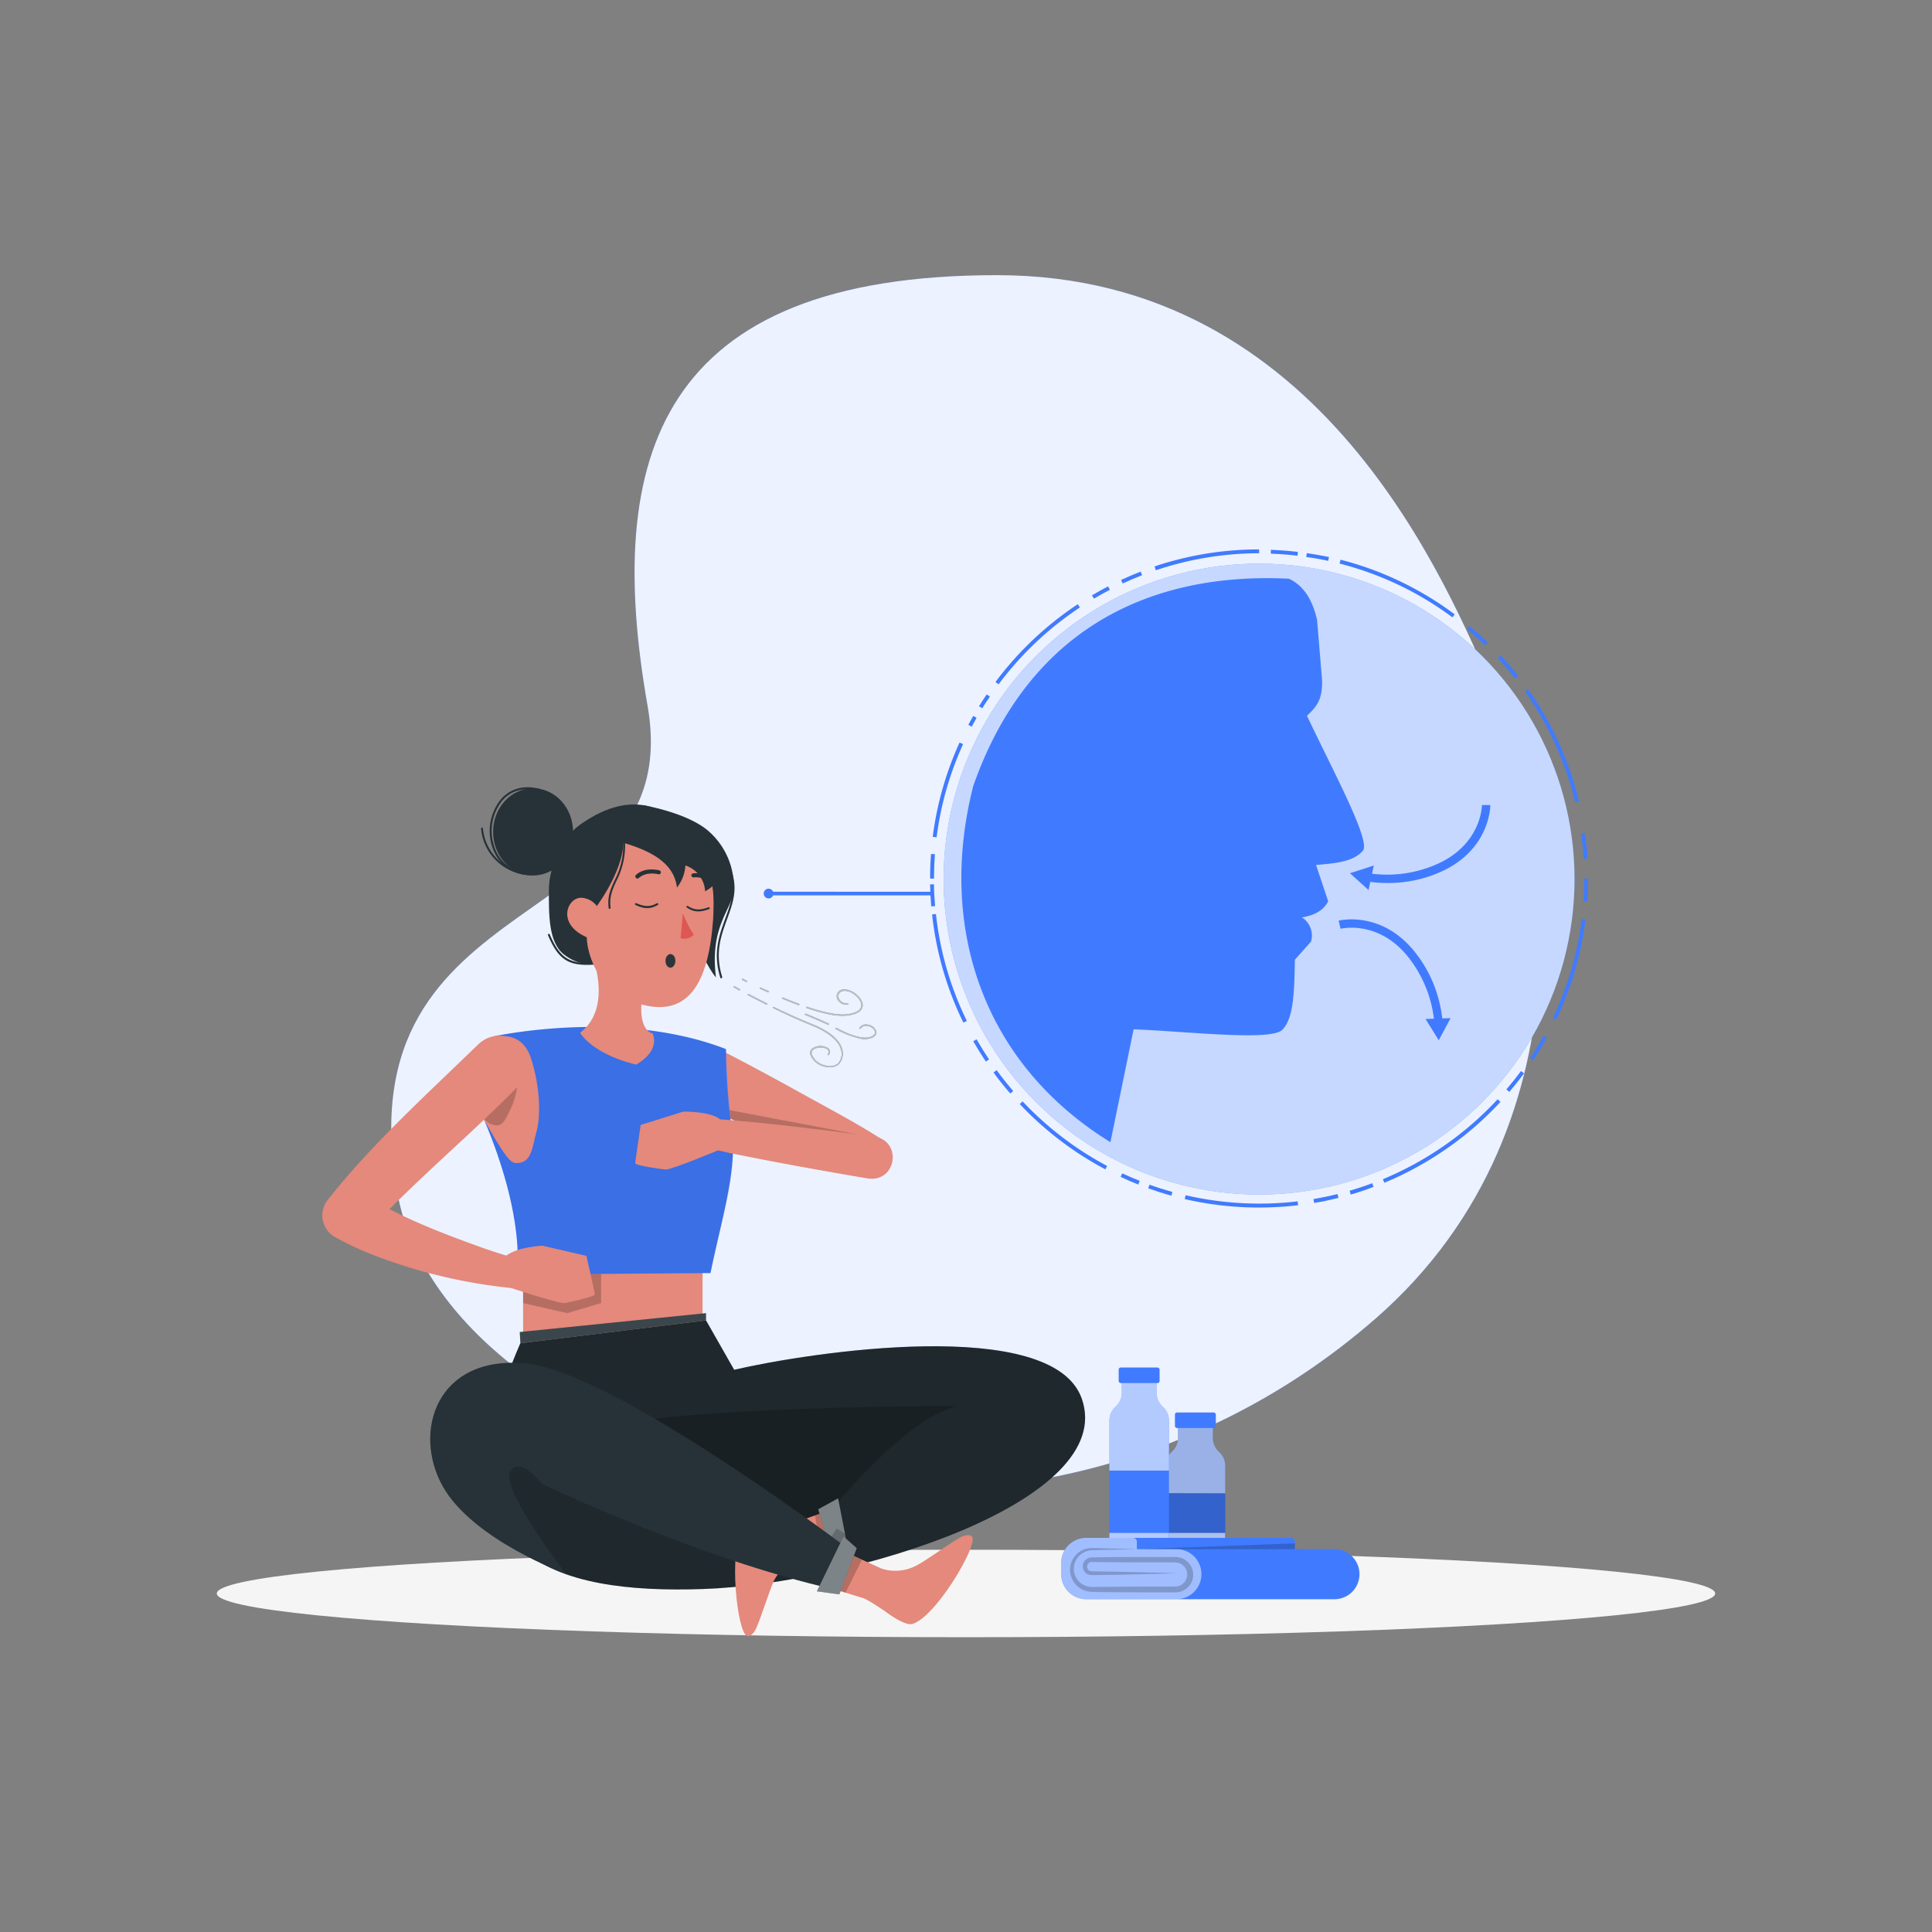 <svg xmlns="http://www.w3.org/2000/svg" viewBox="0 0 500 500"><rect x="0" y="0" width="500" height="500" fill="#808080" stroke="none"/><g id="freepik--background-simple--inject-1"><path d="M386.63,179c-12.07-27.21-44.16-107.73-128.5-107.79-87.9-.07-101.81,47.21-90.55,111.4,10.52,59.94-79,44.72-64.8,125.8,12,68.65,157,116.89,253.32,32.75C414.57,290,400.27,209.7,386.63,179Z" style="fill:#407BFF"></path><path d="M386.63,179c-12.07-27.21-44.16-107.73-128.5-107.79-87.9-.07-101.81,47.21-90.55,111.4,10.52,59.94-79,44.72-64.8,125.8,12,68.65,157,116.89,253.32,32.75C414.57,290,400.27,209.7,386.63,179Z" style="fill:#fff;opacity:0.9"></path></g><g id="freepik--Shadow--inject-1"><ellipse id="freepik--path--inject-1" cx="250" cy="412.39" rx="193.89" ry="11.32" style="fill:#f5f5f5"></ellipse></g><g id="freepik--Character--inject-1"><path d="M187,272c7.07,3.63,14.06,7.43,21,11.27,5.86,3.25,14.55,7.88,20.08,11.51.22.1.4.3.21,1.26a17.11,17.11,0,0,1-3.75,7.6c-.65.74-.91.71-1.13.59-6.21-2.16-15.24-6.26-21.35-8.93-7.28-3.21-14.54-6.44-21.72-9.85-8.92-4.7-2.55-17.67,6.64-13.45Z" style="fill:#e4897b"></path><path d="M193.27,253.82l-1-.51a.17.17,0,0,0-.23.08.18.18,0,0,0,.07.23l1,.5,0,0a.18.18,0,0,0,.19-.09A.17.17,0,0,0,193.27,253.82Z" style="fill:#263238"></path><path d="M196.77,255.91l2,.91h0a.16.16,0,0,0,.19-.1.17.17,0,0,0-.08-.22l-2-.91a.17.17,0,0,0-.23.08A.18.18,0,0,0,196.77,255.91Z" style="fill:#263238"></path><path d="M202.55,258.49c1.43.6,2.81,1.15,4.12,1.63h0a.18.18,0,0,0,.2-.11.18.18,0,0,0-.1-.22c-1.3-.48-2.68-1-4.1-1.62a.17.17,0,0,0-.23.09A.18.18,0,0,0,202.55,258.49Z" style="fill:#263238"></path><path d="M208.75,260.87a49.16,49.16,0,0,0,5.66,1.59,15.56,15.56,0,0,0,4.76.37c3.78-.44,4.18-2,4.08-2.92-.2-1.87-2.9-4-4.81-3.82A1.74,1.74,0,0,0,217,259a2.54,2.54,0,0,0,2.36,1,.17.17,0,0,0,.15-.19.16.16,0,0,0-.19-.15,2.2,2.2,0,0,1-2-.86,1.56,1.56,0,0,1-.26-1.54,1.58,1.58,0,0,1,1.42-.82c1.72-.18,4.25,1.83,4.43,3.51.15,1.34-1.2,2.25-3.78,2.55-2.24.26-5.7-.39-10.27-1.95a.16.16,0,0,0-.21.11A.16.16,0,0,0,208.75,260.87Z" style="fill:#263238"></path><path d="M191.46,256l-1.3-.72a.17.17,0,1,0-.17.29l1.31.73,0,0a.17.17,0,0,0,.18-.09A.16.16,0,0,0,191.46,256Z" style="fill:#263238"></path><path d="M198.51,259.69c-1.58-.78-3.18-1.61-4.75-2.43a.16.16,0,0,0-.23.07.18.18,0,0,0,.07.23c1.57.83,3.17,1.65,4.76,2.44h0a.17.17,0,0,0,.19-.09A.17.17,0,0,0,198.51,259.69Z" style="fill:#263238"></path><path d="M210.06,265c-3-1.21-6.27-2.69-9.76-4.38a.17.17,0,0,0-.23.07.18.18,0,0,0,.08.23c3.49,1.7,6.78,3.18,9.78,4.39,5.9,2.39,7.51,5,7.82,6.75a3.66,3.66,0,0,1-1,3.29,3.62,3.62,0,0,1-3.11.41,4.8,4.8,0,0,1-3.49-2.73,1.12,1.12,0,0,1,.45-1.47,3.46,3.46,0,0,1,3.55,0,.92.92,0,0,1,.06,1.25.18.18,0,0,0,.06.24.17.17,0,0,0,.23-.06,1.26,1.26,0,0,0-.12-1.68,3.75,3.75,0,0,0-4-.06,1.46,1.46,0,0,0-.58,1.87,5.17,5.17,0,0,0,3.73,2.95l.19,0a3.8,3.8,0,0,0,3.23-.54,4,4,0,0,0,1.09-3.6C217.76,270.12,216.11,267.41,210.06,265Z" style="fill:#263238"></path><path d="M226.81,267a2.59,2.59,0,0,0-2.07-1.78,2,2,0,0,0-2.29.78.16.16,0,0,0,.05.23.18.18,0,0,0,.24-.05,1.76,1.76,0,0,1,1.93-.63,2.28,2.28,0,0,1,1.8,1.49c.07.56-.42.94-.84,1.16-2.77,1.47-9-2.12-9.11-2.16a.17.17,0,0,0-.23.06.18.18,0,0,0,.06.24,23.39,23.39,0,0,0,6,2.37,5.28,5.28,0,0,0,3.49-.21C226.73,268,226.86,267.38,226.81,267Z" style="fill:#263238"></path><path d="M208.55,262.36a.17.17,0,0,0-.22.09.17.17,0,0,0,.1.22s2.51,1,5.91,2.56h0a.17.17,0,0,0,.19-.09.18.18,0,0,0-.08-.23C211.07,263.33,208.58,262.37,208.55,262.36Z" style="fill:#263238"></path><g style="opacity:0.7"><path d="M193.27,253.82l-1-.51a.17.17,0,0,0-.23.08.18.18,0,0,0,.07.23l1,.5,0,0a.18.18,0,0,0,.19-.09A.17.17,0,0,0,193.27,253.82Z" style="fill:#fff"></path><path d="M196.77,255.91l2,.91h0a.16.16,0,0,0,.19-.1.17.17,0,0,0-.08-.22l-2-.91a.17.17,0,0,0-.23.08A.18.18,0,0,0,196.77,255.91Z" style="fill:#fff"></path><path d="M202.55,258.49c1.43.6,2.81,1.15,4.12,1.63h0a.18.18,0,0,0,.2-.11.18.18,0,0,0-.1-.22c-1.3-.48-2.68-1-4.1-1.62a.17.17,0,0,0-.23.09A.18.18,0,0,0,202.55,258.49Z" style="fill:#fff"></path><path d="M208.75,260.87a49.16,49.16,0,0,0,5.66,1.59,15.56,15.56,0,0,0,4.76.37c3.78-.44,4.18-2,4.08-2.92-.2-1.87-2.9-4-4.81-3.82A1.74,1.74,0,0,0,217,259a2.54,2.54,0,0,0,2.36,1,.17.17,0,0,0,.15-.19.16.16,0,0,0-.19-.15,2.2,2.2,0,0,1-2-.86,1.56,1.56,0,0,1-.26-1.54,1.58,1.58,0,0,1,1.42-.82c1.72-.18,4.25,1.83,4.43,3.51.15,1.34-1.2,2.25-3.78,2.55-2.24.26-5.7-.39-10.27-1.95a.16.16,0,0,0-.21.11A.16.16,0,0,0,208.75,260.87Z" style="fill:#fff"></path><path d="M191.46,256l-1.3-.72a.17.17,0,1,0-.17.29l1.31.73,0,0a.17.17,0,0,0,.18-.09A.16.16,0,0,0,191.46,256Z" style="fill:#fff"></path><path d="M198.51,259.69c-1.58-.78-3.18-1.61-4.75-2.43a.16.16,0,0,0-.23.07.18.18,0,0,0,.07.23c1.57.83,3.17,1.65,4.76,2.44h0a.17.17,0,0,0,.19-.09A.17.17,0,0,0,198.51,259.69Z" style="fill:#fff"></path><path d="M210.06,265c-3-1.21-6.27-2.69-9.76-4.38a.17.17,0,0,0-.23.07.18.18,0,0,0,.08.23c3.49,1.7,6.78,3.18,9.78,4.39,5.9,2.39,7.51,5,7.82,6.75a3.66,3.66,0,0,1-1,3.29,3.62,3.62,0,0,1-3.11.41,4.8,4.8,0,0,1-3.49-2.73,1.12,1.12,0,0,1,.45-1.47,3.46,3.46,0,0,1,3.55,0,.92.92,0,0,1,.06,1.25.18.18,0,0,0,.06.24.17.17,0,0,0,.23-.06,1.26,1.26,0,0,0-.12-1.68,3.75,3.75,0,0,0-4-.06,1.46,1.46,0,0,0-.58,1.87,5.17,5.17,0,0,0,3.73,2.95l.19,0a3.8,3.8,0,0,0,3.23-.54,4,4,0,0,0,1.09-3.6C217.76,270.12,216.11,267.41,210.06,265Z" style="fill:#fff"></path><path d="M226.81,267a2.59,2.59,0,0,0-2.07-1.78,2,2,0,0,0-2.29.78.16.16,0,0,0,.05.23.18.18,0,0,0,.24-.05,1.76,1.76,0,0,1,1.93-.63,2.28,2.28,0,0,1,1.8,1.49c.07.56-.42.94-.84,1.16-2.77,1.47-9-2.12-9.11-2.16a.17.17,0,0,0-.23.06.18.18,0,0,0,.06.24,23.39,23.39,0,0,0,6,2.37,5.28,5.28,0,0,0,3.49-.21C226.73,268,226.86,267.38,226.81,267Z" style="fill:#fff"></path><path d="M208.55,262.36a.17.17,0,0,0-.22.09.17.17,0,0,0,.1.22s2.51,1,5.91,2.56h0a.17.17,0,0,0,.19-.09.18.18,0,0,0-.08-.23C211.07,263.33,208.58,262.37,208.55,262.36Z" style="fill:#fff"></path></g><rect x="135.38" y="327.12" width="46.44" height="22.78" style="fill:#e4897b"></rect><path d="M127.89,268.19s32.85-7.23,60,3.32a195.55,195.55,0,0,0,1.56,21.54c1.26,10.27-2.94,23.31-5.57,36.42l-50.18.36s2.71-13.66-8.43-40.09Z" style="fill:#407BFF"></path><path d="M127.89,268.19s32.85-7.23,60,3.32c0,0-.53,8.26,1.56,21.54,1.6,10.22-2.94,23.31-5.57,36.42l-50.18.36s2.71-13.66-8.43-40.09Z" style="opacity:0.1"></path><path d="M151.9,249.71c-5.26,0-7.65-1.92-10.08-7.69a.23.23,0,0,1,.13-.32.25.25,0,0,1,.33.13c2.55,6,5.05,7.7,11.16,7.33a.26.26,0,0,1,.27.24.25.25,0,0,1-.24.26C152.92,249.7,152.4,249.71,151.9,249.71Z" style="fill:#263238"></path><path d="M183.59,215.29a19.11,19.11,0,0,1,6.31,15c-.38,5.09-6.31,9.33-4.61,22.65-3.7-4.12-13.72-27.65-19-44.59C166.31,208.36,178.13,210.29,183.59,215.29Z" style="fill:#263238"></path><path d="M170.42,209.59c-8-3.65-15.77.65-20.3,3.83s-8.07,10.77-8.07,16.88-.17,13.49,3.83,16.67,7.58,2.44,7.58,2.44l30.13-27.81S178.38,213.23,170.42,209.59Z" style="fill:#263238"></path><path d="M164.61,275.52c-11.54-2.84-14.49-8.25-14.49-8.25,5.31-4,5.2-10.72,4.45-15a23.64,23.64,0,0,0-1-4l13.8,4.24a41.23,41.23,0,0,0-1.23,5.88,18.54,18.54,0,0,0-.1,4.4c.48,4.32,2.87,4.66,2.87,4.66C170.85,272.35,164.61,275.52,164.61,275.52Z" style="fill:#e4897b"></path><path d="M170.26,216.54c12.21,1.77,15.2,8.88,14.28,21.6-1.16,15.89-6.26,26.57-21,21C143.4,251.58,150,213.61,170.26,216.54Z" style="fill:#e4897b"></path><path d="M176.74,236.31a26,26,0,0,0,2.82,5.58,3.39,3.39,0,0,1-3.42.92Z" style="fill:#de5753"></path><path d="M164.93,227.38a.53.53,0,0,0,.36-.13c2-1.81,5-1,5.07-1a.52.52,0,0,0,.65-.36.54.54,0,0,0-.37-.65c-.15,0-3.67-1-6.06,1.2a.53.53,0,0,0,0,.75A.51.51,0,0,0,164.93,227.38Z" style="fill:#263238"></path><path d="M184.18,228.78a.53.53,0,0,0,.35-.92,6.24,6.24,0,0,0-5.18-1.83.52.52,0,0,0-.41.62.54.54,0,0,0,.62.41h0a5.22,5.22,0,0,1,4.27,1.58A.54.54,0,0,0,184.18,228.78Z" style="fill:#263238"></path><path d="M153.93,235.21s7.16-9.22,7.42-17.09c0,0,25.64-6.4,23.28,18.35,0,0,5.52-21.48-15.41-25s-25.29,27.22-15.76,37.94C153.46,249.41,149.49,241,153.93,235.21Z" style="fill:#263238"></path><path d="M155.55,238.07a5.41,5.41,0,0,0-5.06-5.73c-3.85-.13-6.77,7.38,2.37,10.61C154.18,243.41,155.13,242.2,155.55,238.07Z" style="fill:#e4897b"></path><path d="M172.23,248.65c0,1,.54,1.77,1.25,1.79s1.29-.77,1.31-1.75-.54-1.77-1.25-1.78S172.24,247.67,172.23,248.65Z" style="fill:#2e353a"></path><path d="M170.32,234.13a.26.26,0,0,0,0-.28.24.24,0,0,0-.33-.09h0c-1.85,1.06-3.34.84-5.29,0a.26.26,0,0,0-.34.1.25.25,0,0,0,.11.34c2.1,1,3.78,1.17,5.77,0Z" style="fill:#263238"></path><path d="M177.7,234.83a.28.28,0,0,1,0-.28.24.24,0,0,1,.34-.07h0c1.78,1.18,3.28,1.06,5.29.33a.24.24,0,0,1,.32.12.24.24,0,0,1-.12.33c-2.16.82-3.85.93-5.76-.38Z" style="fill:#263238"></path><ellipse cx="137.96" cy="215.29" rx="10.35" ry="11.28" style="fill:#263238"></ellipse><path d="M180.73,214.25c2.76,2.43,5.89,8.05,5.93,11.14s-4.18,5.28-4.18,5.28a7.44,7.44,0,0,0-5.1-6.69,10.34,10.34,0,0,1-2.19,5.73c-.72-6.33-6.65-9.47-13.84-11.59l4.67-8.31S178,211.83,180.73,214.25Z" style="fill:#263238"></path><path d="M157.77,235.23a.24.24,0,0,1-.24-.22c-.4-3,.5-4.91,1.53-7.18a19.36,19.36,0,0,0,2.2-10,.25.25,0,1,1,.5,0A20,20,0,0,1,159.52,228c-1,2.2-1.87,4.09-1.5,6.91a.25.25,0,0,1-.21.28Z" style="fill:#263238"></path><path d="M186.66,253.2a.25.25,0,0,1-.24-.18c-2-6.4-.24-11.16,1.3-15.36,1.43-3.93,2.79-7.63,1.06-12.16a.26.26,0,0,1,.14-.33.26.26,0,0,1,.33.15c1.79,4.7.4,8.5-1.06,12.51-1.59,4.33-3.22,8.8-1.29,15a.25.25,0,0,1-.17.31Z" style="fill:#263238"></path><path d="M137.8,226.5h0a13.23,13.23,0,0,1-13.3-12,.25.25,0,1,1,.49-.05A12.75,12.75,0,0,0,137.81,226a.24.24,0,0,1,.24.25A.25.25,0,0,1,137.8,226.5Z" style="fill:#263238"></path><path d="M136.78,226.5h0a10.28,10.28,0,0,1-9.12-6.58,13.07,13.07,0,0,1,2-13.1c2.45-2.78,6-3.72,10.07-2.65a.25.25,0,0,1-.12.48c-3.86-1-7.26-.13-9.57,2.5a12.55,12.55,0,0,0-1.89,12.58A9.79,9.79,0,0,0,136.8,226a.25.25,0,0,1,0,.5Z" style="fill:#263238"></path><path d="M133.72,301c-1.78.18-3.5-3-5.23-5.65l-3.26-5.61c-1.68-5.22,1.13-13.58,3.39-21.55,4.18-.45,7.53,1.11,9,6.33,2,6.52,2.48,13.89,1.18,18.53C137.69,297,137.62,301,133.72,301Z" style="fill:#e4897b"></path><path d="M125.22,289.42a4.26,4.26,0,0,0,3.42,1.82c1.81,0,2.61-2.53,3.86-5,1.22-2.84,2.4-8.9,1.22-13.32l-7.84,5.14C124.29,282.19,123.78,286,125.22,289.42Z" style="opacity:0.2"></path><path d="M182.72,341.72,190,354.5c19.55-4.55,82.23-14.11,89.93,7.39,9.56,26.73-59.57,48-97.83,49.34s-71.63-7.82-47.44-63.59Z" style="fill:#263238"></path><path d="M182.72,341.72,190,354.5c19.55-4.55,82.23-14.11,89.93,7.39,9.56,26.73-59.57,48-97.83,49.34s-71.63-7.82-47.44-63.59Z" style="isolation:isolate;opacity:0.2"></path><g style="opacity:0"><path d="M182.72,341.72,190,354.5c19.55-4.55,82.23-14.11,89.93,7.39,9.56,26.73-59.57,48-97.83,49.34s-71.63-7.82-47.44-63.59Z" style="fill:#fff"></path></g><path d="M215.3,390.62s19.07-23.8,32.53-26.74c0,0-74.52-.09-92.58,6L200.54,399Z" style="opacity:0.2"></path><polygon points="216.99 390.02 210.91 392.19 203.35 394.88 205.29 403.15 212.61 401.59 216.99 400.66 216.99 390.02" style="fill:#e4897b"></polygon><path d="M207.24,402.74l-1.2-8.82c-1.66.29-7.3.65-7.3.65s-5.21-.2-6.51,1.48c-3.81,4.91-1.43,26.58,1.11,27.34.93.28,1.91-1,2.31-1.88,1.28-2.79,3.54-10.09,4.64-12.4C201.57,406.4,205.5,403,207.24,402.74Z" style="fill:#e4897b"></path><polygon points="216.99 390.02 210.91 392.19 212.61 401.59 216.99 400.66 216.99 390.02" style="isolation:isolate;opacity:0.2"></polygon><polygon points="215.4 403.01 219.93 403.33 216.9 387.76 211.76 390.6 215.4 403.01" style="fill:#263238"></polygon><polygon points="215.4 403.01 219.93 403.33 216.9 387.76 211.76 390.6 215.4 403.01" style="fill:#fff;isolation:isolate;opacity:0.4"></polygon><polygon points="215.21 397.62 216.56 395.55 218.68 396.91 219.93 401.12 215.21 397.62" style="opacity:0.2"></polygon><polygon points="202.84 407.24 218.81 412.18 226.47 414.56 229.88 406.77 223.08 403.63 206.48 395.97 202.84 407.24" style="fill:#e4897b"></polygon><path d="M228.06,405.93l-4.32,7.78c1.75.85,5.36,3.32,5.36,3.32s4.93,3.82,7,3.25c6-1.65,17.06-20.42,15.49-22.55-.58-.78-2.13-.35-3,.11-2.7,1.47-8.86,6-11.14,7.16A11.65,11.65,0,0,1,228.06,405.93Z" style="fill:#e4897b"></path><polygon points="202.84 407.24 218.81 412.18 223.08 403.63 206.48 395.97 202.84 407.24" style="isolation:isolate;opacity:0.2"></polygon><path d="M220.5,401.55S159.07,354.94,136,352.83s-29.23,17.7-21.5,31.69,32,22.82,32,22.82S129.66,385.52,132,381s8.21,3,8.21,3,40,19.3,76.24,27.46Z" style="fill:#263238"></path><path d="M220.5,401.55S159.07,354.94,136,352.83s-29.23,17.7-21.5,31.69,32,22.82,32,22.82S129.66,385.52,132,381s8.21,3,8.21,3,40,19.3,76.24,27.46Z" style="fill:#fff;opacity:0"></path><polygon points="221.72 400.67 218.3 397.62 211.4 411.83 217.22 412.63 221.72 400.67" style="fill:#263238"></polygon><polygon points="221.72 400.67 218.3 397.62 211.4 411.83 217.22 412.63 221.72 400.67" style="fill:#fff;isolation:isolate;opacity:0.4"></polygon><polygon points="134.51 344.73 134.68 347.64 182.72 341.72 182.72 339.84 134.51 344.73" style="fill:#263238"></polygon><polygon points="134.51 344.73 134.68 347.64 182.72 341.72 182.72 339.84 134.51 344.73" style="fill:#fff;opacity:0.1"></polygon><polygon points="135.38 337.24 146.8 339.84 155.57 337.24 155.57 329.68 135.38 329.76 135.38 337.24" style="opacity:0.2"></polygon><path d="M131.76,333.16s12.9,4.29,14.36,4.07,7.82-1.7,7.82-2.21-2.18-10-2.18-10l-11.38-2.64s-6.49.31-9.34,2.57Z" style="fill:#e4897b"></path><path d="M134.36,280.85c-12.42,12.76-27.09,24.79-39.06,37.87l-1.61-9.89c9.18,5.89,20.15,10.13,30.52,13.86,3.61,1.31,7.29,2.42,11,3.49a3.74,3.74,0,0,1-1.29,7.31,137.4,137.4,0,0,1-35.6-8.05,82.46,82.46,0,0,1-11.66-5.3,6.45,6.45,0,0,1-1.9-9.53c11.54-14.65,25.79-27.46,39.1-40.42,7.3-6.54,17.17,3.43,10.54,10.66Z" style="fill:#e4897b"></path><polygon points="188.78 287.3 221.54 293.52 220.01 297.81 189.74 289.88 189.05 289.55 188.78 287.3" style="opacity:0.2"></polygon><path d="M186.08,297.61s-12.36,5.17-13.82,5.06-7.82-1.09-7.85-1.59,1.4-9.95,1.4-9.95l11-3.44s6.41-.18,9.38,1.83Z" style="fill:#e4897b"></path><path d="M224.68,305c-11.87-2-24.59-4.3-36.4-6.72-1.17-.29-3.37-.78-4.52-1.06-.22,0-.43-.12-.54-.84a10.18,10.18,0,0,1,.92-6.15c.45-1,.74-.59,1.42-.6l1.32.09c12.94,1,26.58,2.76,39.42,4.41,7.28,1.23,5.72,11.82-1.62,10.87Z" style="fill:#e4897b"></path></g><g id="freepik--Bubble--inject-1"><path d="M241.22,231.72v-.94H200.08a1.26,1.26,0,1,0,0,.94Z" style="fill:#407BFF"></path><circle cx="325.86" cy="227.51" r="81.64" transform="translate(-65.44 297.05) rotate(-45)" style="fill:#407BFF"></circle><circle cx="325.86" cy="227.51" r="81.64" transform="translate(-65.44 297.05) rotate(-45)" style="fill:#fff;opacity:0.7"></circle><path d="M287.38,295.6l6-29.22c15,.63,36.15,3.15,38.61,0,3-3.19,2.95-10.76,3.13-18l4.17-4.7a5.56,5.56,0,0,0-2.35-6.26c3-.5,5.49-1.62,6.79-4.17l-3.13-9.39c4.92-.44,9.92-.8,12.26-3.91,1.49-3.23-8.24-21.17-14.61-34.7,2.11-2.13,4-3.62,3.91-9.13l-1.3-15.65c-1.2-5.4-3.6-9-7.31-10.7-35.95-1.79-67.45,13.08-81.68,53.66C242.53,240.14,254.55,275.35,287.38,295.6Z" style="fill:#407BFF"></path><path d="M359.08,228.52a35,35,0,0,1-5.34-.41l.33-2.14a31.81,31.81,0,0,0,18.45-2.62c10.8-5.16,11-14.64,11-15h2.18c0,.45-.14,11.23-12.22,17A33.24,33.24,0,0,1,359.08,228.52Z" style="fill:#407BFF"></path><polygon points="355.54 223.99 349.36 225.99 354.18 230.34 355.54 223.99" style="fill:#407BFF"></polygon><path d="M372.46,259.17a36.49,36.49,0,0,1,.9,5.28l-2.16.2a31.83,31.83,0,0,0-7-17.27c-7.61-9.23-16.86-7.11-17.25-7l-.52-2.11c.44-.11,10.94-2.57,19.45,7.75A33.19,33.19,0,0,1,372.46,259.17Z" style="fill:#407BFF"></path><polygon points="368.92 263.71 372.35 269.22 375.41 263.49 368.92 263.71" style="fill:#407BFF"></polygon><path d="M241.72,227.38h-1c0-.36,0-.72,0-1.08,0-1.77.09-3.55.23-5.3l1,.07c-.13,1.73-.2,3.49-.22,5.24C241.72,226.66,241.72,227,241.72,227.38Z" style="fill:#407BFF"></path><path d="M241,234.56c-.16-1.89-.26-3.8-.29-5.7l1,0c0,1.88.13,3.77.29,5.64Z" style="fill:#407BFF"></path><path d="M249.32,264.66a84.58,84.58,0,0,1-8.1-28l1-.11a83.37,83.37,0,0,0,8,27.67Z" style="fill:#407BFF"></path><path d="M255.13,274.73c-1.14-1.71-2.24-3.48-3.26-5.26l.87-.5c1,1.76,2.09,3.51,3.22,5.2Z" style="fill:#407BFF"></path><path d="M261.46,283c-1.51-1.74-3-3.58-4.34-5.45l.81-.59c1.35,1.85,2.8,3.66,4.29,5.39Z" style="fill:#407BFF"></path><path d="M286.07,302.63a85.41,85.41,0,0,1-22.15-16.9l.73-.69a84.56,84.56,0,0,0,21.88,16.71Z" style="fill:#407BFF"></path><path d="M294.58,306.56c-1.52-.6-3.06-1.26-4.57-2l.42-.9c1.49.69,3,1.35,4.52,1.94Z" style="fill:#407BFF"></path><path d="M303.16,309.44c-2-.55-4-1.19-6-1.9l.34-.94c1.93.7,3.92,1.33,5.91,1.88Z" style="fill:#407BFF"></path><path d="M325.86,312.51a85.58,85.58,0,0,1-19.25-2.19l.22-1a84.92,84.92,0,0,0,29,1.59l.11,1A86.16,86.16,0,0,1,325.86,312.51Z" style="fill:#407BFF"></path><path d="M340.09,311.32l-.16-1c2.08-.36,4.17-.79,6.22-1.3l.24,1C344.32,310.52,342.2,311,340.09,311.32Z" style="fill:#407BFF"></path><path d="M349.57,309.15l-.28-1c1.95-.56,3.92-1.21,5.84-1.93l.35.94C353.53,307.92,351.54,308.58,349.57,309.15Z" style="fill:#407BFF"></path><path d="M358.27,306.1l-.38-.92a85.23,85.23,0,0,0,29.7-20.69l.73.68A86,86,0,0,1,358.27,306.1Z" style="fill:#407BFF"></path><path d="M390.61,282.59l-.76-.65c1.31-1.53,2.58-3.13,3.78-4.75l.8.59C393.22,279.43,391.93,281,390.61,282.59Z" style="fill:#407BFF"></path><path d="M396.78,274.43l-.83-.56c1.25-1.88,2.44-3.83,3.54-5.81l.87.49C399.25,270.54,398.05,272.52,396.78,274.43Z" style="fill:#407BFF"></path><path d="M402.75,263.9l-.9-.43a83.27,83.27,0,0,0,7.5-25.69l1,.12A84.3,84.3,0,0,1,402.75,263.9Z" style="fill:#407BFF"></path><path d="M410.79,233.33l-1-.07c.14-1.94.2-3.92.2-5.88h1C411,229.36,410.92,231.37,410.79,233.33Z" style="fill:#407BFF"></path><path d="M409.84,222.23c-.13-2.16-.35-4.34-.64-6.48l1-.13c.3,2.16.52,4.37.65,6.55Z" style="fill:#407BFF"></path><path d="M407.66,207.65a83.59,83.59,0,0,0-13-28.69l.81-.57a84.28,84.28,0,0,1,13.18,29Z" style="fill:#407BFF"></path><path d="M392.12,175.58c-1.43-1.83-3-3.62-4.53-5.32l.73-.68c1.59,1.72,3.14,3.53,4.59,5.38Z" style="fill:#407BFF"></path><path d="M384.35,167c-1.5-1.45-3.07-2.86-4.67-4.2l.64-.77c1.62,1.36,3.21,2.79,4.73,4.26Z" style="fill:#407BFF"></path><path d="M375.89,159.77a83.42,83.42,0,0,0-29.21-13.92l.25-1A84.39,84.39,0,0,1,376.48,159Z" style="fill:#407BFF"></path><path d="M343.73,145.15c-1.86-.41-3.77-.75-5.67-1l.14-1c1.93.28,3.86.63,5.75,1Z" style="fill:#407BFF"></path><path d="M335.8,143.82c-2.28-.27-4.6-.45-6.91-.53l0-1c2.33.09,4.68.27,7,.54Z" style="fill:#407BFF"></path><path d="M299.12,147.59l-.32-1a84.77,84.77,0,0,1,26.18-4.4h.88v1H325A83.72,83.72,0,0,0,299.12,147.59Z" style="fill:#407BFF"></path><path d="M290.55,151l-.42-.91c1.67-.77,3.38-1.5,5.08-2.16l.36.93C293.89,149.52,292.2,150.24,290.55,151Z" style="fill:#407BFF"></path><path d="M283.11,154.93l-.51-.86c1.37-.81,2.77-1.59,4.17-2.32l.46.89C285.84,153.36,284.46,154.13,283.11,154.93Z" style="fill:#407BFF"></path><path d="M258.43,177.1l-.8-.6a85.47,85.47,0,0,1,21.3-20.13l.55.83A84.75,84.75,0,0,0,258.43,177.1Z" style="fill:#407BFF"></path><path d="M254.21,183.3l-.85-.52c.64-1,1.3-2.07,2-3.07l.83.57C255.5,181.26,254.84,182.28,254.21,183.3Z" style="fill:#407BFF"></path><path d="M251.48,188.06l-.88-.47c.41-.78.84-1.55,1.27-2.31l.87.49C252.31,186.53,251.89,187.29,251.48,188.06Z" style="fill:#407BFF"></path><path d="M242.39,216.7l-1-.13a84.43,84.43,0,0,1,6.95-24.41l.91.42A83.38,83.38,0,0,0,242.39,216.7Z" style="fill:#407BFF"></path></g><g id="freepik--Bottles--inject-1"><path d="M304.88,372.09V367h9v5.13a4.87,4.87,0,0,0,1.61,3.62h0a4.89,4.89,0,0,1,1.6,3.62V408.8a2.59,2.59,0,0,1-2.59,2.59H304.26a2.59,2.59,0,0,1-2.59-2.59V379.33a4.89,4.89,0,0,1,1.6-3.62h0A4.87,4.87,0,0,0,304.88,372.09Z" style="fill:#407BFF"></path><path d="M304.88,372.09V367h9v5.13a4.87,4.87,0,0,0,1.61,3.62h0a4.89,4.89,0,0,1,1.6,3.62V408.8a2.59,2.59,0,0,1-2.59,2.59H304.26a2.59,2.59,0,0,1-2.59-2.59V379.33a4.89,4.89,0,0,1,1.6-3.62h0A4.87,4.87,0,0,0,304.88,372.09Z" style="isolation:isolate;opacity:0.2"></path><path d="M301.67,386.42v-7.09a4.89,4.89,0,0,1,1.6-3.62,4.87,4.87,0,0,0,1.61-3.62V367h9v5.13a4.87,4.87,0,0,0,1.61,3.62,4.89,4.89,0,0,1,1.6,3.62v7.09Z" style="fill:#fff;isolation:isolate;opacity:0.5"></path><path d="M317.06,396.72V408.8a2.59,2.59,0,0,1-2.59,2.59H304.26a2.59,2.59,0,0,1-2.59-2.59V396.72Z" style="fill:#fff;isolation:isolate;opacity:0.6"></path><rect x="304.07" y="365.55" width="10.59" height="4.03" rx="0.53" transform="translate(618.73 735.13) rotate(180)" style="fill:#407BFF"></rect><path d="M290.32,360.44v-5.13h9v5.13a4.87,4.87,0,0,0,1.61,3.62h0a4.89,4.89,0,0,1,1.6,3.62V408.8a2.59,2.59,0,0,1-2.59,2.59H289.7a2.59,2.59,0,0,1-2.59-2.59V367.68a4.89,4.89,0,0,1,1.6-3.62h0A4.87,4.87,0,0,0,290.32,360.44Z" style="fill:#407BFF"></path><path d="M287.11,380.59V367.68a4.89,4.89,0,0,1,1.6-3.62,4.87,4.87,0,0,0,1.61-3.62v-5.13h9v5.13a4.87,4.87,0,0,0,1.61,3.62,4.89,4.89,0,0,1,1.6,3.62v12.91Z" style="fill:#fff;isolation:isolate;opacity:0.6"></path><path d="M302.5,396.72V408.8a2.59,2.59,0,0,1-2.59,2.59H289.7a2.59,2.59,0,0,1-2.59-2.59V396.72Z" style="fill:#fff;isolation:isolate;opacity:0.6"></path><rect x="289.51" y="353.9" width="10.59" height="4.03" rx="0.53" transform="translate(589.61 711.84) rotate(180)" style="fill:#407BFF"></rect></g><g id="freepik--Towel--inject-1"><path d="M334.17,398H281.12a6.48,6.48,0,0,0-6.49,6.48v2.91a6.49,6.49,0,0,0,6.49,6.49h64.23a6.49,6.49,0,0,0,6.48-6.49h0a6.48,6.48,0,0,0-6.48-6.48H335.12v-2A1,1,0,0,0,334.17,398Z" style="fill:#407BFF"></path><path d="M293.27,398H281.12a6.48,6.48,0,0,0-6.49,6.48v2.91a6.49,6.49,0,0,0,6.49,6.49h23.33a6.49,6.49,0,0,0,6.48-6.49h0a6.48,6.48,0,0,0-6.48-6.48H294.22v-2A1,1,0,0,0,293.27,398Z" style="fill:#fff;isolation:isolate;opacity:0.5"></path><path d="M294.22,400.93l-6.93-.2-3.47-.09c-.58,0-1.13,0-1.76,0a5.61,5.61,0,0,0-1.79.45,5.68,5.68,0,0,0-3.26,6.14,5.78,5.78,0,0,0,5.26,4.74c4.69.13,9.26.09,13.9.13l6.93,0a13.08,13.08,0,0,0,1.84-.05,4.52,4.52,0,0,0,1.9-.77,4.55,4.55,0,0,0,.41-7.17,4.53,4.53,0,0,0-1.8-1,6.6,6.6,0,0,0-1.92-.16l-6.93,0c-4.62,0-9.24,0-13.86.11a2.39,2.39,0,0,0-2,.85,2.3,2.3,0,0,0-.42,2.14,2.27,2.27,0,0,0,1.55,1.5,3.32,3.32,0,0,0,1,.08l.86,0,6.93-.1c4.62-.13,9.24-.2,13.87-.37-4.63-.18-9.25-.25-13.87-.38l-6.93-.1a10.28,10.28,0,0,1-1.58-.08,1.22,1.22,0,0,1,.56-2.36c4.62.09,9.24.07,13.86.11l6.93,0a5.74,5.74,0,0,1,1.52.13,3,3,0,0,1,1.21.68,3,3,0,0,1,1,2.49,3.07,3.07,0,0,1-1.29,2.36,2.89,2.89,0,0,1-1.28.53,11.41,11.41,0,0,1-1.61.06l-6.93,0-13.83.1A4.73,4.73,0,0,1,278,407a4.83,4.83,0,0,1,2.63-5.29,4.91,4.91,0,0,1,1.54-.47c.53-.06,1.13,0,1.7-.07l3.47-.08Z" style="opacity:0.2"></path><polygon points="335.12 400.93 294.22 400.93 335.12 399.42 335.12 400.93" style="opacity:0.2"></polygon></g></svg>
